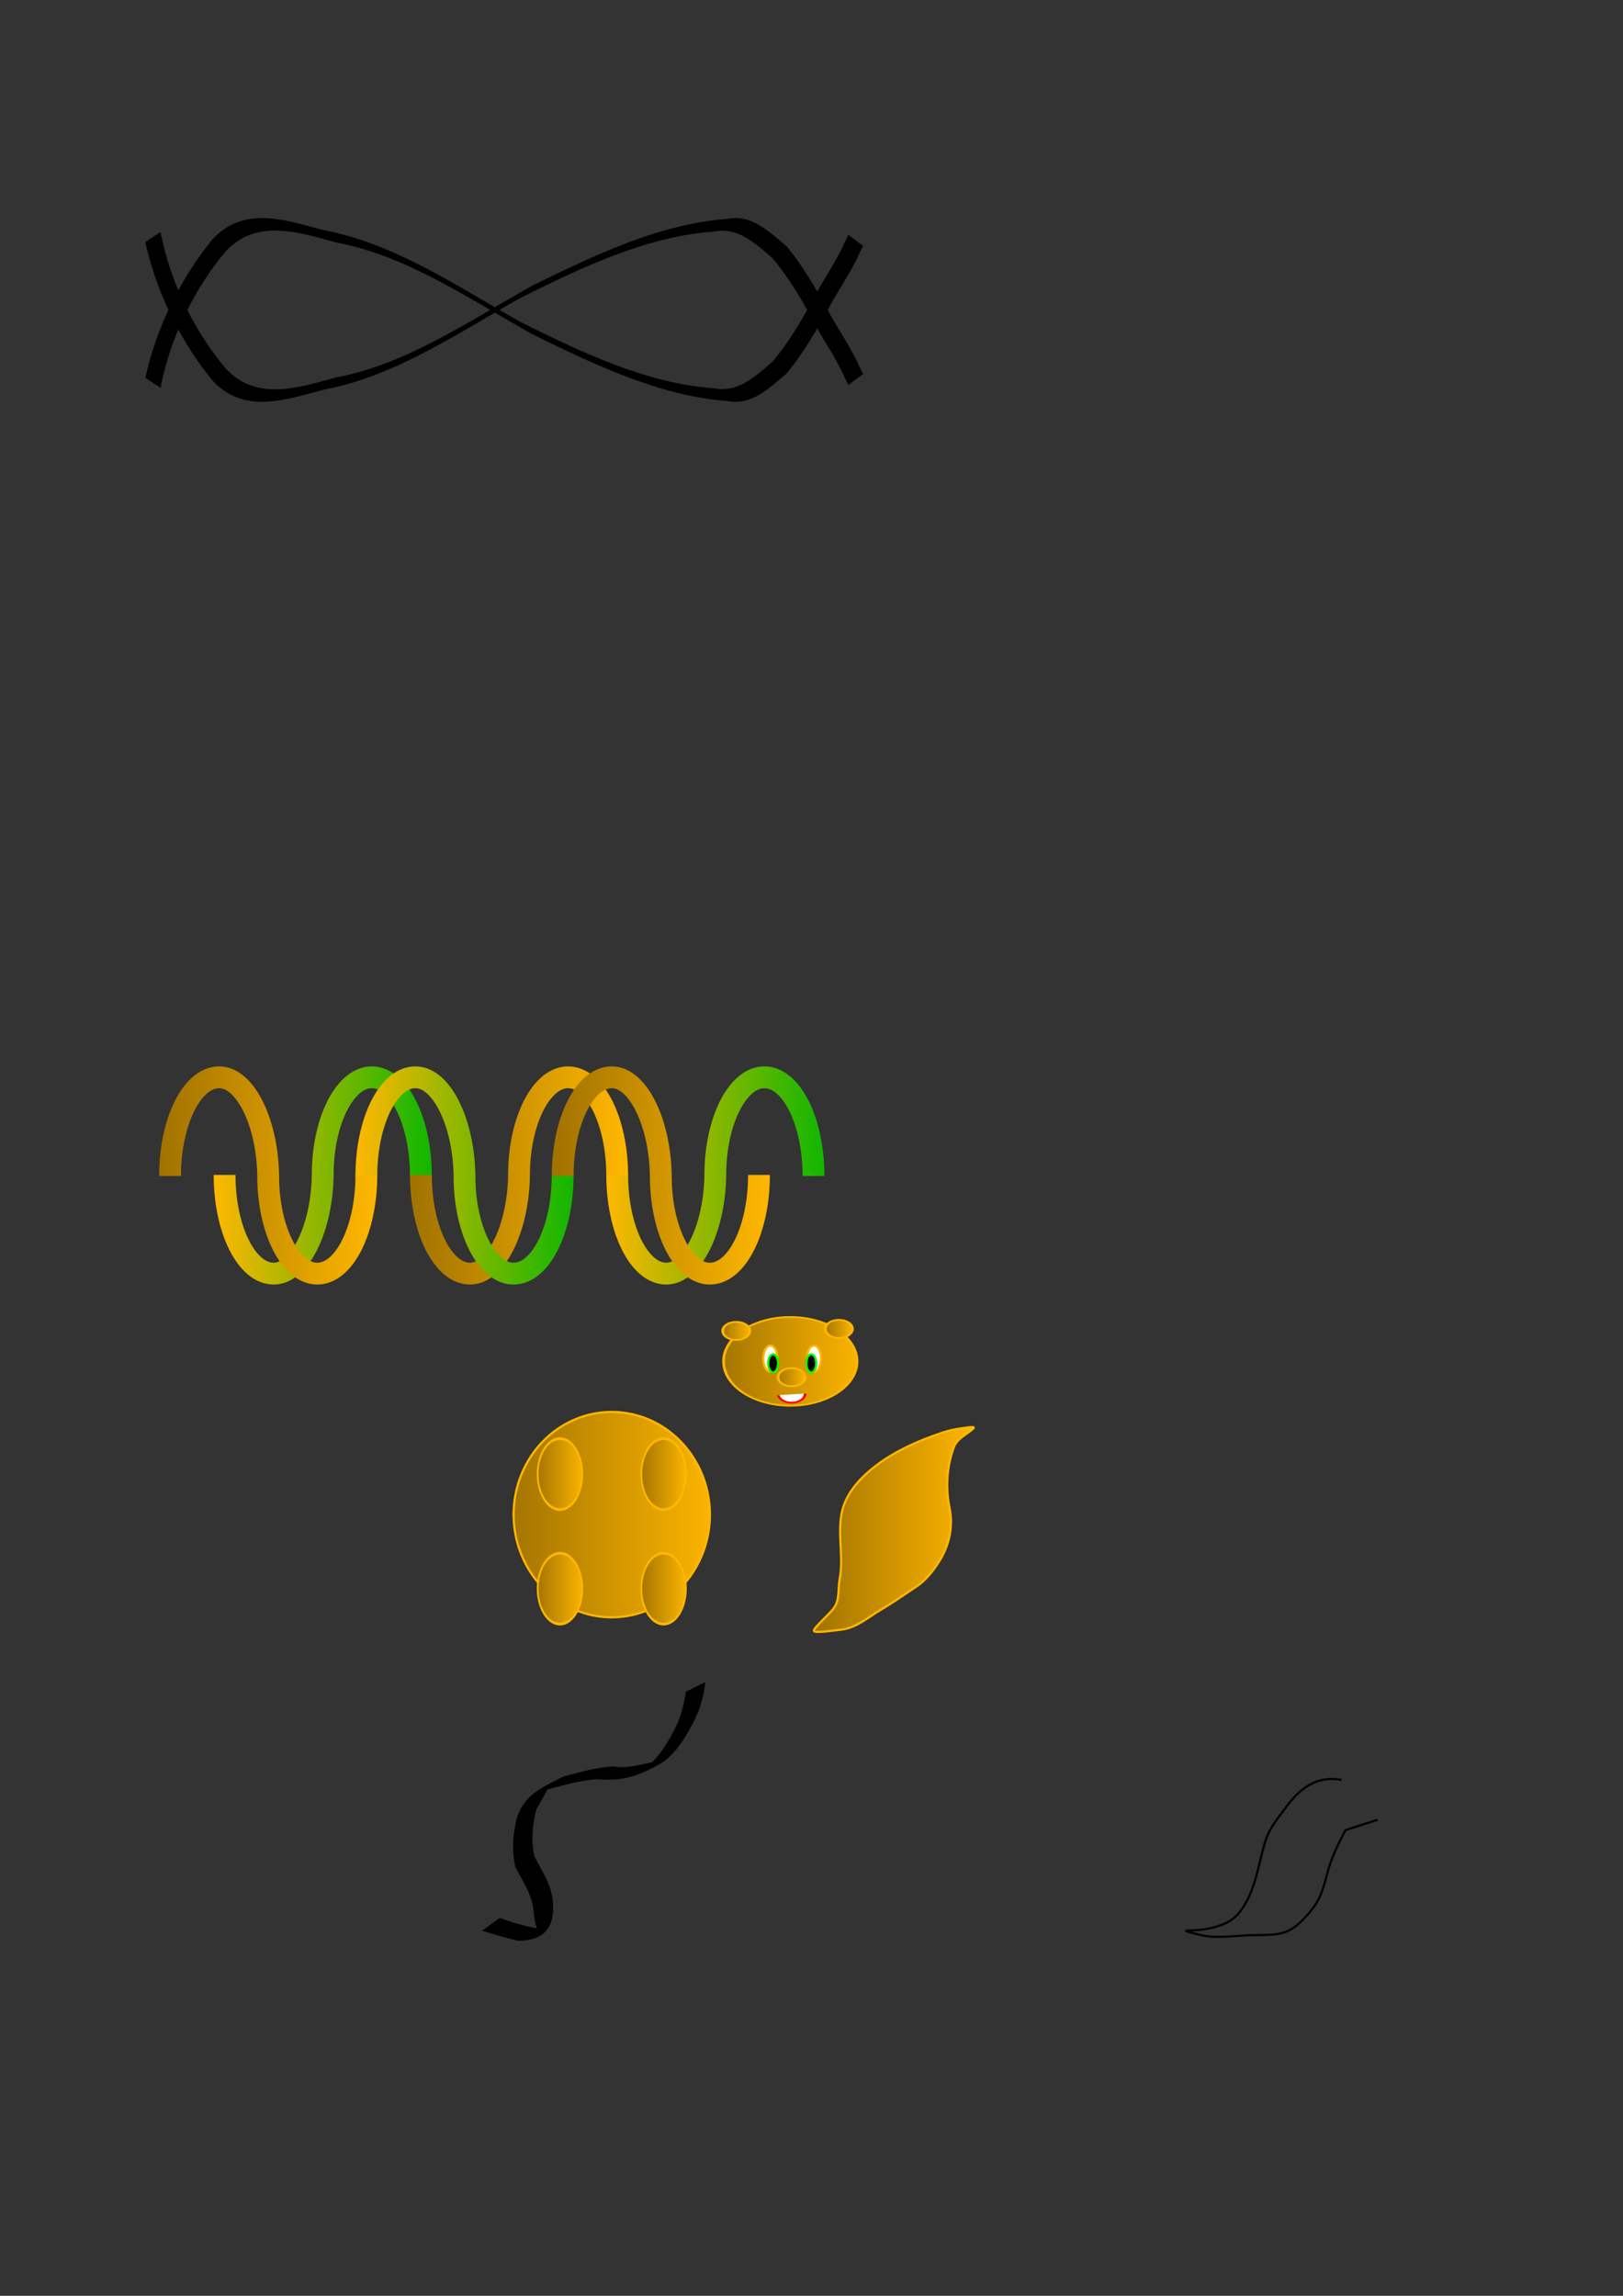 <?xml version="1.0" encoding="UTF-8" standalone="no"?>
<!-- Created with Inkscape (http://www.inkscape.org/) -->
<svg
   xmlns:dc="http://purl.org/dc/elements/1.1/"
   xmlns:cc="http://web.resource.org/cc/"
   xmlns:rdf="http://www.w3.org/1999/02/22-rdf-syntax-ns#"
   xmlns:svg="http://www.w3.org/2000/svg"
   xmlns="http://www.w3.org/2000/svg"
   xmlns:xlink="http://www.w3.org/1999/xlink"
   xmlns:sodipodi="http://inkscape.sourceforge.net/DTD/sodipodi-0.dtd"
   xmlns:inkscape="http://www.inkscape.org/namespaces/inkscape"
   width="744.094"
   height="1052.362"
   id="svg3815"
   sodipodi:version="0.32"
   inkscape:version="0.43"
   sodipodi:docbase="/home/bjmey/arch/src/eruta_rubyforge/eruta/main/share/image"
   sodipodi:docname="scetches2.svg">
  <rect width="100%" height="100%" fill="#333333" stroke="none"/>
  <defs
     id="defs3817">
    <linearGradient
       id="linearGradient4770">
      <stop
         id="stop4772"
         offset="0"
         style="stop-color:#ffb700;stop-opacity:1;" />
      <stop
         id="stop4774"
         offset="1"
         style="stop-color:#11b700;stop-opacity:1;" />
    </linearGradient>
    <linearGradient
       id="linearGradient4754">
      <stop
         style="stop-color:#a17200;stop-opacity:1;"
         offset="0"
         id="stop4756" />
      <stop
         style="stop-color:#ffb700;stop-opacity:1;"
         offset="1"
         id="stop4758" />
    </linearGradient>
    <linearGradient
       inkscape:collect="always"
       xlink:href="#linearGradient4754"
       id="linearGradient4760"
       x1="72.968"
       y1="538.812"
       x2="172.968"
       y2="538.812"
       gradientUnits="userSpaceOnUse" />
    <linearGradient
       inkscape:collect="always"
       xlink:href="#linearGradient4770"
       id="linearGradient4768"
       x1="162.968"
       y1="538.812"
       x2="262.968"
       y2="538.812"
       gradientUnits="userSpaceOnUse" />
    <linearGradient
       inkscape:collect="always"
       xlink:href="#linearGradient4754"
       id="linearGradient4782"
       x1="252.968"
       y1="538.812"
       x2="352.968"
       y2="538.812"
       gradientUnits="userSpaceOnUse" />
    <linearGradient
       inkscape:collect="always"
       xlink:href="#linearGradient4770"
       id="linearGradient4790"
       x1="97.968"
       y1="538.812"
       x2="197.968"
       y2="538.812"
       gradientUnits="userSpaceOnUse" />
    <linearGradient
       inkscape:collect="always"
       xlink:href="#linearGradient4754"
       id="linearGradient4798"
       x1="187.968"
       y1="538.812"
       x2="287.968"
       y2="538.812"
       gradientUnits="userSpaceOnUse" />
    <linearGradient
       inkscape:collect="always"
       xlink:href="#linearGradient4770"
       id="linearGradient4806"
       x1="277.968"
       y1="538.812"
       x2="377.968"
       y2="538.812"
       gradientUnits="userSpaceOnUse" />
    <linearGradient
       inkscape:collect="always"
       xlink:href="#linearGradient4754"
       id="linearGradient4932"
       x1="372.642"
       y1="700.711"
       x2="447.517"
       y2="700.711"
       gradientUnits="userSpaceOnUse" />
    <linearGradient
       inkscape:collect="always"
       xlink:href="#linearGradient4754"
       id="linearGradient4935"
       gradientUnits="userSpaceOnUse"
       x1="372.642"
       y1="700.711"
       x2="447.517"
       y2="700.711" />
    <linearGradient
       inkscape:collect="always"
       xlink:href="#linearGradient4754"
       id="linearGradient4945"
       x1="231.721"
       y1="694.281"
       x2="331.703"
       y2="694.281"
       gradientUnits="userSpaceOnUse" />
    <linearGradient
       inkscape:collect="always"
       xlink:href="#linearGradient4754"
       id="linearGradient4949"
       gradientUnits="userSpaceOnUse"
       x1="231.721"
       y1="694.281"
       x2="331.703"
       y2="694.281" />
    <linearGradient
       inkscape:collect="always"
       xlink:href="#linearGradient4754"
       id="linearGradient4957"
       gradientUnits="userSpaceOnUse"
       x1="231.721"
       y1="694.281"
       x2="331.703"
       y2="694.281" />
    <linearGradient
       inkscape:collect="always"
       xlink:href="#linearGradient4754"
       id="linearGradient4963"
       gradientUnits="userSpaceOnUse"
       x1="231.721"
       y1="694.281"
       x2="331.703"
       y2="694.281" />
    <linearGradient
       inkscape:collect="always"
       xlink:href="#linearGradient4754"
       id="linearGradient4965"
       gradientUnits="userSpaceOnUse"
       x1="231.721"
       y1="694.281"
       x2="331.703"
       y2="694.281" />
    <linearGradient
       inkscape:collect="always"
       xlink:href="#linearGradient4754"
       id="linearGradient4979"
       gradientUnits="userSpaceOnUse"
       x1="231.721"
       y1="694.281"
       x2="331.703"
       y2="694.281" />
    <linearGradient
       inkscape:collect="always"
       xlink:href="#linearGradient4754"
       id="linearGradient4981"
       gradientUnits="userSpaceOnUse"
       x1="231.721"
       y1="694.281"
       x2="331.703"
       y2="694.281" />
    <linearGradient
       inkscape:collect="always"
       xlink:href="#linearGradient4754"
       id="linearGradient4985"
       gradientUnits="userSpaceOnUse"
       x1="231.721"
       y1="694.281"
       x2="331.703"
       y2="694.281" />
    <linearGradient
       inkscape:collect="always"
       xlink:href="#linearGradient4754"
       id="linearGradient4995"
       gradientUnits="userSpaceOnUse"
       x1="231.721"
       y1="694.281"
       x2="331.703"
       y2="694.281" />
    <linearGradient
       inkscape:collect="always"
       xlink:href="#linearGradient4754"
       id="linearGradient5007"
       gradientUnits="userSpaceOnUse"
       x1="231.721"
       y1="694.281"
       x2="331.703"
       y2="694.281" />
    <linearGradient
       inkscape:collect="always"
       xlink:href="#linearGradient4754"
       id="linearGradient5011"
       gradientUnits="userSpaceOnUse"
       x1="231.721"
       y1="694.281"
       x2="331.703"
       y2="694.281" />
  </defs>
  <sodipodi:namedview
     id="base"
     pagecolor="#ffffff"
     bordercolor="#666666"
     borderopacity="1.0"
     inkscape:pageopacity="0.0"
     inkscape:pageshadow="2"
     inkscape:zoom="2.1671077"
     inkscape:cx="449.56233"
     inkscape:cy="274.55949"
     inkscape:document-units="px"
     inkscape:current-layer="layer1"
     inkscape:window-width="1280"
     inkscape:window-height="967"
     inkscape:window-x="0"
     inkscape:window-y="0" />
  <g
     inkscape:label="Layer 1"
     inkscape:groupmode="layer"
     id="layer1">
    <path
       style="fill:#000000;fill-opacity:1;fill-rule:nonzero;stroke:none;stroke-width:1px;stroke-linecap:butt;stroke-linejoin:miter;stroke-opacity:1"
       id="path3831"
       d="M 73.614,106.358 C 78.148,130.162 89.71,152.681 103.748,169.217 C 118.056,184.222 137.371,177.493 154.022,173.016 C 186.244,167 214.654,147.414 244.011,130.946 C 272.735,116.865 302.491,102.581 333.489,100.33 C 344.359,98.246 351.89,105.519 360.515,112.822 C 368.334,122.111 374.762,133.454 380.868,144.651 C 384.833,151.695 389.197,158.112 392.838,165.447 C 393.714,167.506 394.726,169.45 395.684,171.444 L 388.946,176.475 C 387.987,174.48 386.98,172.531 386.099,170.474 C 382.495,163.138 378.108,156.765 374.232,149.669 C 368.268,138.506 361.813,127.338 354.018,118.21 C 345.504,110.867 338.056,104.09 327.299,106.144 C 296.479,108.313 266.883,122.527 238.375,136.665 C 209.008,153.312 180.496,172.695 148.209,178.666 C 131.183,183.222 111.723,190.157 97.323,174.3 C 83.319,157.223 71.892,134.796 66.611,110.93 L 73.614,106.358 z " />
    <path
       style="fill:#000000;fill-opacity:1;fill-rule:nonzero;stroke:none;stroke-width:1px;stroke-linecap:butt;stroke-linejoin:miter;stroke-opacity:1"
       id="path3837"
       d="M 73.614,177.778 C 78.148,153.974 89.71,131.455 103.748,114.918 C 118.056,99.913 137.371,106.642 154.022,111.12 C 186.244,117.135 214.654,136.721 244.011,153.19 C 272.735,167.271 302.491,181.555 333.489,183.806 C 344.359,185.889 351.89,178.616 360.515,171.314 C 368.334,162.024 374.762,150.681 380.868,139.484 C 384.833,132.441 389.197,126.024 392.838,118.688 C 393.714,116.629 394.726,114.685 395.684,112.691 L 388.946,107.661 C 387.987,109.655 386.98,111.604 386.099,113.661 C 382.495,120.998 378.108,127.37 374.232,134.467 C 368.268,145.629 361.813,156.797 354.018,165.925 C 345.504,173.269 338.056,180.045 327.299,177.992 C 296.479,175.822 266.883,161.609 238.375,147.47 C 209.008,130.824 180.496,111.441 148.209,105.469 C 131.183,100.913 111.723,93.978 97.323,109.835 C 83.319,126.913 71.892,149.339 66.611,173.205 L 73.614,177.778 z " />
    <path
       style="color:#000000;fill:none;fill-opacity:1;fill-rule:evenodd;stroke:url(#linearGradient4790);stroke-width:10;stroke-linecap:butt;stroke-linejoin:miter;marker:none;marker-start:none;marker-mid:none;marker-end:none;stroke-miterlimit:4;stroke-dasharray:none;stroke-dashoffset:0;stroke-opacity:1;visibility:visible;display:inline;overflow:visible"
       d="M 192.968,539.064 C 192.968,514.089 182.893,493.815 170.475,493.815 C 170.329,493.815 170.176,493.809 170.031,493.815 C 157.895,494.279 148.085,514.106 147.955,537.984 C 147.821,562.149 137.797,583.812 125.462,583.812 C 113.043,583.812 102.968,563.538 102.968,538.563"
       id="path3839"
       sodipodi:nodetypes="csccsc" />
    <path
       style="color:#000000;fill:none;fill-opacity:1;fill-rule:evenodd;stroke:url(#linearGradient4798);stroke-width:10;stroke-linecap:butt;stroke-linejoin:miter;marker:none;marker-start:none;marker-mid:none;marker-end:none;stroke-miterlimit:4;stroke-dasharray:none;stroke-dashoffset:0;stroke-opacity:1;visibility:visible;display:inline;overflow:visible"
       d="M 282.968,539.064 C 282.968,514.089 272.893,493.815 260.475,493.815 C 260.329,493.815 260.176,493.809 260.031,493.815 C 247.895,494.279 238.085,514.106 237.955,537.984 C 237.821,562.149 227.797,583.812 215.462,583.812 C 203.043,583.812 192.968,563.538 192.968,538.563"
       id="path4738"
       sodipodi:nodetypes="csccsc" />
    <path
       style="color:#000000;fill:none;fill-opacity:1;fill-rule:evenodd;stroke:url(#linearGradient4806);stroke-width:10;stroke-linecap:butt;stroke-linejoin:miter;marker:none;marker-start:none;marker-mid:none;marker-end:none;stroke-miterlimit:4;stroke-dasharray:none;stroke-dashoffset:0;stroke-opacity:1;visibility:visible;display:inline;overflow:visible"
       d="M 372.968,539.064 C 372.968,514.089 362.893,493.815 350.475,493.815 C 350.329,493.815 350.176,493.809 350.031,493.815 C 337.895,494.279 328.085,514.106 327.955,537.984 C 327.821,562.149 317.797,583.812 305.462,583.812 C 293.043,583.812 282.968,563.538 282.968,538.563"
       id="path4740"
       sodipodi:nodetypes="csccsc" />
    <path
       style="color:#000000;fill:none;fill-opacity:1;fill-rule:evenodd;stroke:url(#linearGradient4760);stroke-width:10;stroke-linecap:butt;stroke-linejoin:miter;marker:none;marker-start:none;marker-mid:none;marker-end:none;stroke-miterlimit:4;stroke-dasharray:none;stroke-dashoffset:0;stroke-opacity:1;visibility:visible;display:inline;overflow:visible"
       d="M 167.968,538.56 C 167.968,563.535 157.893,583.81 145.475,583.81 C 145.329,583.81 145.176,583.815 145.031,583.81 C 132.895,583.346 123.085,563.519 122.955,539.641 C 122.821,515.476 112.797,493.812 100.462,493.812 C 88.043,493.812 77.968,514.087 77.968,539.062"
       id="path4748"
       sodipodi:nodetypes="csccsc" />
    <path
       style="color:#000000;fill:none;fill-opacity:1;fill-rule:evenodd;stroke:url(#linearGradient4768);stroke-width:10;stroke-linecap:butt;stroke-linejoin:miter;marker:none;marker-start:none;marker-mid:none;marker-end:none;stroke-miterlimit:4;stroke-dasharray:none;stroke-dashoffset:0;stroke-opacity:1;visibility:visible;display:inline;overflow:visible"
       d="M 257.968,538.56 C 257.968,563.535 247.893,583.81 235.475,583.81 C 235.329,583.81 235.176,583.815 235.031,583.81 C 222.895,583.346 213.085,563.519 212.955,539.641 C 212.821,515.476 202.797,493.812 190.462,493.812 C 178.043,493.812 167.968,514.087 167.968,539.062"
       id="path4750"
       sodipodi:nodetypes="csccsc" />
    <path
       style="color:#000000;fill:none;fill-opacity:1;fill-rule:evenodd;stroke:url(#linearGradient4782);stroke-width:10;stroke-linecap:butt;stroke-linejoin:miter;marker:none;marker-start:none;marker-mid:none;marker-end:none;stroke-miterlimit:4;stroke-dasharray:none;stroke-dashoffset:0;stroke-opacity:1;visibility:visible;display:inline;overflow:visible"
       d="M 347.968,538.56 C 347.968,563.535 337.893,583.81 325.475,583.81 C 325.329,583.81 325.176,583.815 325.031,583.81 C 312.895,583.346 303.085,563.519 302.955,539.641 C 302.821,515.476 292.797,493.812 280.462,493.812 C 268.043,493.812 257.968,514.087 257.968,539.062"
       id="path4752"
       sodipodi:nodetypes="csccsc" />
    <path
       style="fill:#000000;fill-opacity:1;fill-rule:nonzero;stroke:none;stroke-width:1px;stroke-linecap:butt;stroke-linejoin:miter;stroke-opacity:1"
       id="path4916"
       d="M 229.146,879.094 C 234.399,881.122 239.885,882.705 245.438,883.826 C 248.985,884.105 245.976,889.704 244.573,875.601 C 243.871,868.237 239.555,862.21 236.282,855.827 C 234.53,848.344 235.17,840.895 236.885,833.534 C 240.346,822.525 248.667,819.25 258.466,814.26 C 266.208,812.297 273.454,810.046 281.503,809.686 C 289.554,811.985 309.602,803.041 294.788,811.307 C 301.682,806.382 305.895,799.339 309.664,791.949 C 312.337,786.716 313.529,781.16 314.482,775.452 L 323.404,771.002 C 322.683,776.855 321.316,782.439 318.708,787.786 C 315.011,795.298 310.882,802.492 304.081,807.655 C 293.382,813.97 285.769,816.659 273.454,815.569 C 265.527,816.175 258.242,818.335 250.586,820.379 C 250.199,821.049 253.757,815.79 245.936,829.308 C 244.072,836.451 243.411,843.648 245.027,850.993 C 248.293,857.418 252.633,863.504 253.382,870.889 C 254.671,881.999 250.701,889.753 237.289,889.589 C 231.783,888.335 226.375,886.563 220.985,885.022 L 229.146,879.094 z " />
    <path
       style="fill:url(#linearGradient4935);fill-opacity:1;fill-rule:nonzero;stroke:#ffb700;stroke-width:1px;stroke-linecap:butt;stroke-linejoin:miter;stroke-opacity:1"
       d="M 432.088,656.686 C 420.564,660.565 409.151,665.618 399.7,673.342 C 393.571,678.35 387.89,684.894 386.082,692.709 C 383.728,702.883 386.934,713.468 384.962,723.745 C 384.08,728.342 385.175,733.703 381.954,737.576 C 379.109,740.997 372.656,746.545 373.142,747.617 C 373.613,748.654 381.663,747.492 385.878,746.977 C 392.895,746.12 398.299,741.075 404.209,737.644 C 409.647,734.486 414.756,730.782 420.004,727.355 C 424.494,724.423 427.928,719.961 430.75,715.462 C 435.153,708.443 437.081,699.762 435.371,691.393 C 433.494,682.208 433.972,672.465 437.267,663.493 C 438.854,659.171 443.253,657.629 446.263,654.758 C 447.601,653.482 442.085,654.568 440.53,654.768 C 437.675,655.136 434.829,655.763 432.088,656.686 z "
       id="path4918"
       sodipodi:nodetypes="cssssssssssssss" />
    <path
       style="fill:none;fill-opacity:0.75;fill-rule:evenodd;stroke:#000000;stroke-width:1px;stroke-linecap:butt;stroke-linejoin:miter;stroke-opacity:1"
       d="M 615.079,815.92 C 605.132,813.877 597.058,818.454 590.278,827.494 C 583.362,836.716 581.211,838.96 578.704,848.989 C 576.544,857.63 575.391,863.883 572.09,870.484 C 567.85,878.963 563.669,881.683 555.556,883.711 C 546.464,885.984 536.956,883.608 550.595,887.018 C 557.805,888.821 567.921,887.018 575.397,887.018 C 585.974,887.018 590.583,886.713 596.892,880.405 C 603.772,873.524 605.86,869.333 608.466,858.91 C 610.424,851.076 613.961,844.612 616.733,839.069 C 616.911,838.712 630.784,834.523 631.614,834.108"
       id="path4922" />
    <path
       sodipodi:type="arc"
       style="opacity:1;color:#000000;fill:url(#linearGradient4945);fill-opacity:1;fill-rule:evenodd;stroke:#ffb700;stroke-width:1;stroke-linecap:butt;stroke-linejoin:miter;marker:none;marker-start:none;marker-mid:none;marker-end:none;stroke-miterlimit:4;stroke-dasharray:none;stroke-dashoffset:0;stroke-opacity:1;visibility:visible;display:inline;overflow:visible"
       id="path4937"
       sodipodi:cx="281.71188"
       sodipodi:cy="694.28125"
       sodipodi:rx="44.990841"
       sodipodi:ry="47.067341"
       d="M 326.703 694.281 A 44.991 47.067 0 1 1  236.721,694.281 A 44.991 47.067 0 1 1  326.703 694.281 z"
       transform="translate(-1.242,0)" />
    <path
       sodipodi:type="arc"
       style="opacity:1;color:#000000;fill:url(#linearGradient4963);fill-opacity:1;fill-rule:evenodd;stroke:#ffb700;stroke-width:3.573;stroke-linecap:butt;stroke-linejoin:miter;marker:none;marker-start:none;marker-mid:none;marker-end:none;stroke-miterlimit:4;stroke-dasharray:none;stroke-dashoffset:0;stroke-opacity:1;visibility:visible;display:inline;overflow:visible"
       id="path4959"
       sodipodi:cx="281.71188"
       sodipodi:cy="694.28125"
       sodipodi:rx="44.990841"
       sodipodi:ry="47.067341"
       d="M 326.703 694.281 A 44.991 47.067 0 1 1  236.721,694.281 A 44.991 47.067 0 1 1  326.703 694.281 z"
       transform="matrix(0.227,0,0,0.345,192.785,436.187)" />
    <path
       sodipodi:type="arc"
       style="opacity:1;color:#000000;fill:url(#linearGradient4965);fill-opacity:1;fill-rule:evenodd;stroke:#ffb700;stroke-width:3.573;stroke-linecap:butt;stroke-linejoin:miter;marker:none;marker-start:none;marker-mid:none;marker-end:none;stroke-miterlimit:4;stroke-dasharray:none;stroke-dashoffset:0;stroke-opacity:1;visibility:visible;display:inline;overflow:visible"
       id="path4961"
       sodipodi:cx="281.71188"
       sodipodi:cy="694.28125"
       sodipodi:rx="44.990841"
       sodipodi:ry="47.067341"
       d="M 326.703 694.281 A 44.991 47.067 0 1 1  236.721,694.281 A 44.991 47.067 0 1 1  326.703 694.281 z"
       transform="matrix(0.227,0,0,0.345,240.285,436.187)" />
    <path
       sodipodi:type="arc"
       style="opacity:1;color:#000000;fill:url(#linearGradient4979);fill-opacity:1;fill-rule:evenodd;stroke:#ffb700;stroke-width:3.573;stroke-linecap:butt;stroke-linejoin:miter;marker:none;marker-start:none;marker-mid:none;marker-end:none;stroke-miterlimit:4;stroke-dasharray:none;stroke-dashoffset:0;stroke-opacity:1;visibility:visible;display:inline;overflow:visible"
       id="path4975"
       sodipodi:cx="281.71188"
       sodipodi:cy="694.28125"
       sodipodi:rx="44.990841"
       sodipodi:ry="47.067341"
       d="M 326.703 694.281 A 44.991 47.067 0 1 1  236.721,694.281 A 44.991 47.067 0 1 1  326.703 694.281 z"
       transform="matrix(0.227,0,0,0.345,192.785,488.687)" />
    <path
       sodipodi:type="arc"
       style="opacity:1;color:#000000;fill:url(#linearGradient4981);fill-opacity:1;fill-rule:evenodd;stroke:#ffb700;stroke-width:3.573;stroke-linecap:butt;stroke-linejoin:miter;marker:none;marker-start:none;marker-mid:none;marker-end:none;stroke-miterlimit:4;stroke-dasharray:none;stroke-dashoffset:0;stroke-opacity:1;visibility:visible;display:inline;overflow:visible"
       id="path4977"
       sodipodi:cx="281.71188"
       sodipodi:cy="694.28125"
       sodipodi:rx="44.990841"
       sodipodi:ry="47.067341"
       d="M 326.703 694.281 A 44.991 47.067 0 1 1  236.721,694.281 A 44.991 47.067 0 1 1  326.703 694.281 z"
       transform="matrix(0.227,0,0,0.345,240.285,488.687)" />
    <path
       sodipodi:type="arc"
       style="opacity:1;color:#000000;fill:url(#linearGradient4985);fill-opacity:1;fill-rule:evenodd;stroke:#ffb700;stroke-width:1.843;stroke-linecap:butt;stroke-linejoin:miter;marker:none;marker-start:none;marker-mid:none;marker-end:none;stroke-miterlimit:4;stroke-dasharray:none;stroke-dashoffset:0;stroke-opacity:1;visibility:visible;display:inline;overflow:visible"
       id="path4983"
       sodipodi:cx="281.71188"
       sodipodi:cy="694.28125"
       sodipodi:rx="44.990841"
       sodipodi:ry="47.067341"
       d="M 326.703 694.281 A 44.991 47.067 0 1 1  236.721,694.281 A 44.991 47.067 0 1 1  326.703 694.281 z"
       transform="matrix(0.68,0,0,0.432,170.767,324.096)" />
    <path
       sodipodi:type="arc"
       style="opacity:1;color:#000000;fill:#ffffff;fill-opacity:1;fill-rule:evenodd;stroke:#ffb700;stroke-width:1;stroke-linecap:butt;stroke-linejoin:miter;marker:none;marker-start:none;marker-mid:none;marker-end:none;stroke-miterlimit:4;stroke-dasharray:none;stroke-dashoffset:0;stroke-opacity:1;visibility:visible;display:inline;overflow:visible"
       id="path4987"
       sodipodi:cx="350.69785"
       sodipodi:cy="622.75732"
       sodipodi:rx="3.2301116"
       sodipodi:ry="5.9987788"
       d="M 353.928 622.757 A 3.23 5.999 0 1 1  347.468,622.757 A 3.23 5.999 0 1 1  353.928 622.757 z"
       transform="translate(2.5,0)" />
    <path
       sodipodi:type="arc"
       style="opacity:1;color:#000000;fill:#ffffff;fill-opacity:1;fill-rule:evenodd;stroke:#ffb700;stroke-width:1;stroke-linecap:butt;stroke-linejoin:miter;marker:none;marker-start:none;marker-mid:none;marker-end:none;stroke-miterlimit:4;stroke-dasharray:none;stroke-dashoffset:0;stroke-opacity:1;visibility:visible;display:inline;overflow:visible"
       id="path4991"
       sodipodi:cx="350.69785"
       sodipodi:cy="622.75732"
       sodipodi:rx="3.2301116"
       sodipodi:ry="5.9987788"
       d="M 353.928 622.757 A 3.23 5.999 0 1 1  347.468,622.757 A 3.23 5.999 0 1 1  353.928 622.757 z"
       transform="translate(22.5,0)" />
    <path
       sodipodi:type="arc"
       style="opacity:1;color:#000000;fill:url(#linearGradient4995);fill-opacity:1;fill-rule:evenodd;stroke:#ffb700;stroke-width:9.058;stroke-linecap:butt;stroke-linejoin:miter;marker:none;marker-start:none;marker-mid:none;marker-end:none;stroke-miterlimit:4;stroke-dasharray:none;stroke-dashoffset:0;stroke-opacity:1;visibility:visible;display:inline;overflow:visible"
       id="path4993"
       sodipodi:cx="281.71188"
       sodipodi:cy="694.28125"
       sodipodi:rx="44.990841"
       sodipodi:ry="47.067341"
       d="M 326.703 694.281 A 44.991 47.067 0 1 1  236.721,694.281 A 44.991 47.067 0 1 1  326.703 694.281 z"
       transform="matrix(0.138,0,0,8.801897e-2,324.048,570.184)" />
    <path
       sodipodi:type="arc"
       style="opacity:1;color:#000000;fill:#ffffff;fill-opacity:1;fill-rule:evenodd;stroke:#ff0000;stroke-width:9.058;stroke-linecap:butt;stroke-linejoin:miter;marker:none;marker-start:none;marker-mid:none;marker-end:none;stroke-miterlimit:4;stroke-dasharray:none;stroke-dashoffset:0;stroke-opacity:1;visibility:visible;display:inline;overflow:visible"
       id="path4997"
       sodipodi:cx="281.71188"
       sodipodi:cy="694.28125"
       sodipodi:rx="44.990841"
       sodipodi:ry="47.067341"
       d="M 326.703,694.281 A 44.991,47.067 0 0 1 237.41,702.484"
       transform="matrix(0.138,0,0,8.801897e-2,324.048,577.684)"
       sodipodi:start="0"
       sodipodi:end="2.9664246"
       sodipodi:open="true" />
    <path
       sodipodi:type="arc"
       style="opacity:1;color:#000000;fill:url(#linearGradient5007);fill-opacity:1;fill-rule:evenodd;stroke:#ffb700;stroke-width:9.058;stroke-linecap:butt;stroke-linejoin:miter;marker:none;marker-start:none;marker-mid:none;marker-end:none;stroke-miterlimit:4;stroke-dasharray:none;stroke-dashoffset:0;stroke-opacity:1;visibility:visible;display:inline;overflow:visible"
       id="path5005"
       sodipodi:cx="281.71188"
       sodipodi:cy="694.28125"
       sodipodi:rx="44.990841"
       sodipodi:ry="47.067341"
       d="M 326.703 694.281 A 44.991 47.067 0 1 1  236.721,694.281 A 44.991 47.067 0 1 1  326.703 694.281 z"
       transform="matrix(0.138,0,0,8.801897e-2,298.669,548.958)" />
    <path
       sodipodi:type="arc"
       style="opacity:1;color:#000000;fill:url(#linearGradient5011);fill-opacity:1;fill-rule:evenodd;stroke:#ffb700;stroke-width:9.058;stroke-linecap:butt;stroke-linejoin:miter;marker:none;marker-start:none;marker-mid:none;marker-end:none;stroke-miterlimit:4;stroke-dasharray:none;stroke-dashoffset:0;stroke-opacity:1;visibility:visible;display:inline;overflow:visible"
       id="path5009"
       sodipodi:cx="281.71188"
       sodipodi:cy="694.28125"
       sodipodi:rx="44.990841"
       sodipodi:ry="47.067341"
       d="M 326.703 694.281 A 44.991 47.067 0 1 1  236.721,694.281 A 44.991 47.067 0 1 1  326.703 694.281 z"
       transform="matrix(0.138,0,0,8.801897e-2,345.736,548.035)" />
    <path
       sodipodi:type="arc"
       style="opacity:1;color:#000000;fill:#000000;fill-opacity:1;fill-rule:evenodd;stroke:#00ff00;stroke-width:1.448;stroke-linecap:butt;stroke-linejoin:miter;marker:none;marker-start:none;marker-mid:none;marker-end:none;stroke-miterlimit:4;stroke-dasharray:none;stroke-dashoffset:0;stroke-opacity:1;visibility:visible;display:inline;overflow:visible"
       id="path5013"
       sodipodi:cx="350.69785"
       sodipodi:cy="622.75732"
       sodipodi:rx="3.2301116"
       sodipodi:ry="5.9987788"
       d="M 353.928 622.757 A 3.23 5.999 0 1 1  347.468,622.757 A 3.23 5.999 0 1 1  353.928 622.757 z"
       transform="matrix(0.691,0,0,0.691,112.114,194.61)" />
    <path
       sodipodi:type="arc"
       style="opacity:1;color:#000000;fill:#000000;fill-opacity:1;fill-rule:evenodd;stroke:#00ff00;stroke-width:1.448;stroke-linecap:butt;stroke-linejoin:miter;marker:none;marker-start:none;marker-mid:none;marker-end:none;stroke-miterlimit:4;stroke-dasharray:none;stroke-dashoffset:0;stroke-opacity:1;visibility:visible;display:inline;overflow:visible"
       id="path5017"
       sodipodi:cx="350.69785"
       sodipodi:cy="622.75732"
       sodipodi:rx="3.2301116"
       sodipodi:ry="5.9987788"
       d="M 353.928 622.757 A 3.23 5.999 0 1 1  347.468,622.757 A 3.23 5.999 0 1 1  353.928 622.757 z"
       transform="matrix(0.691,0,0,0.691,129.614,194.61)" />
  </g>
</svg>
